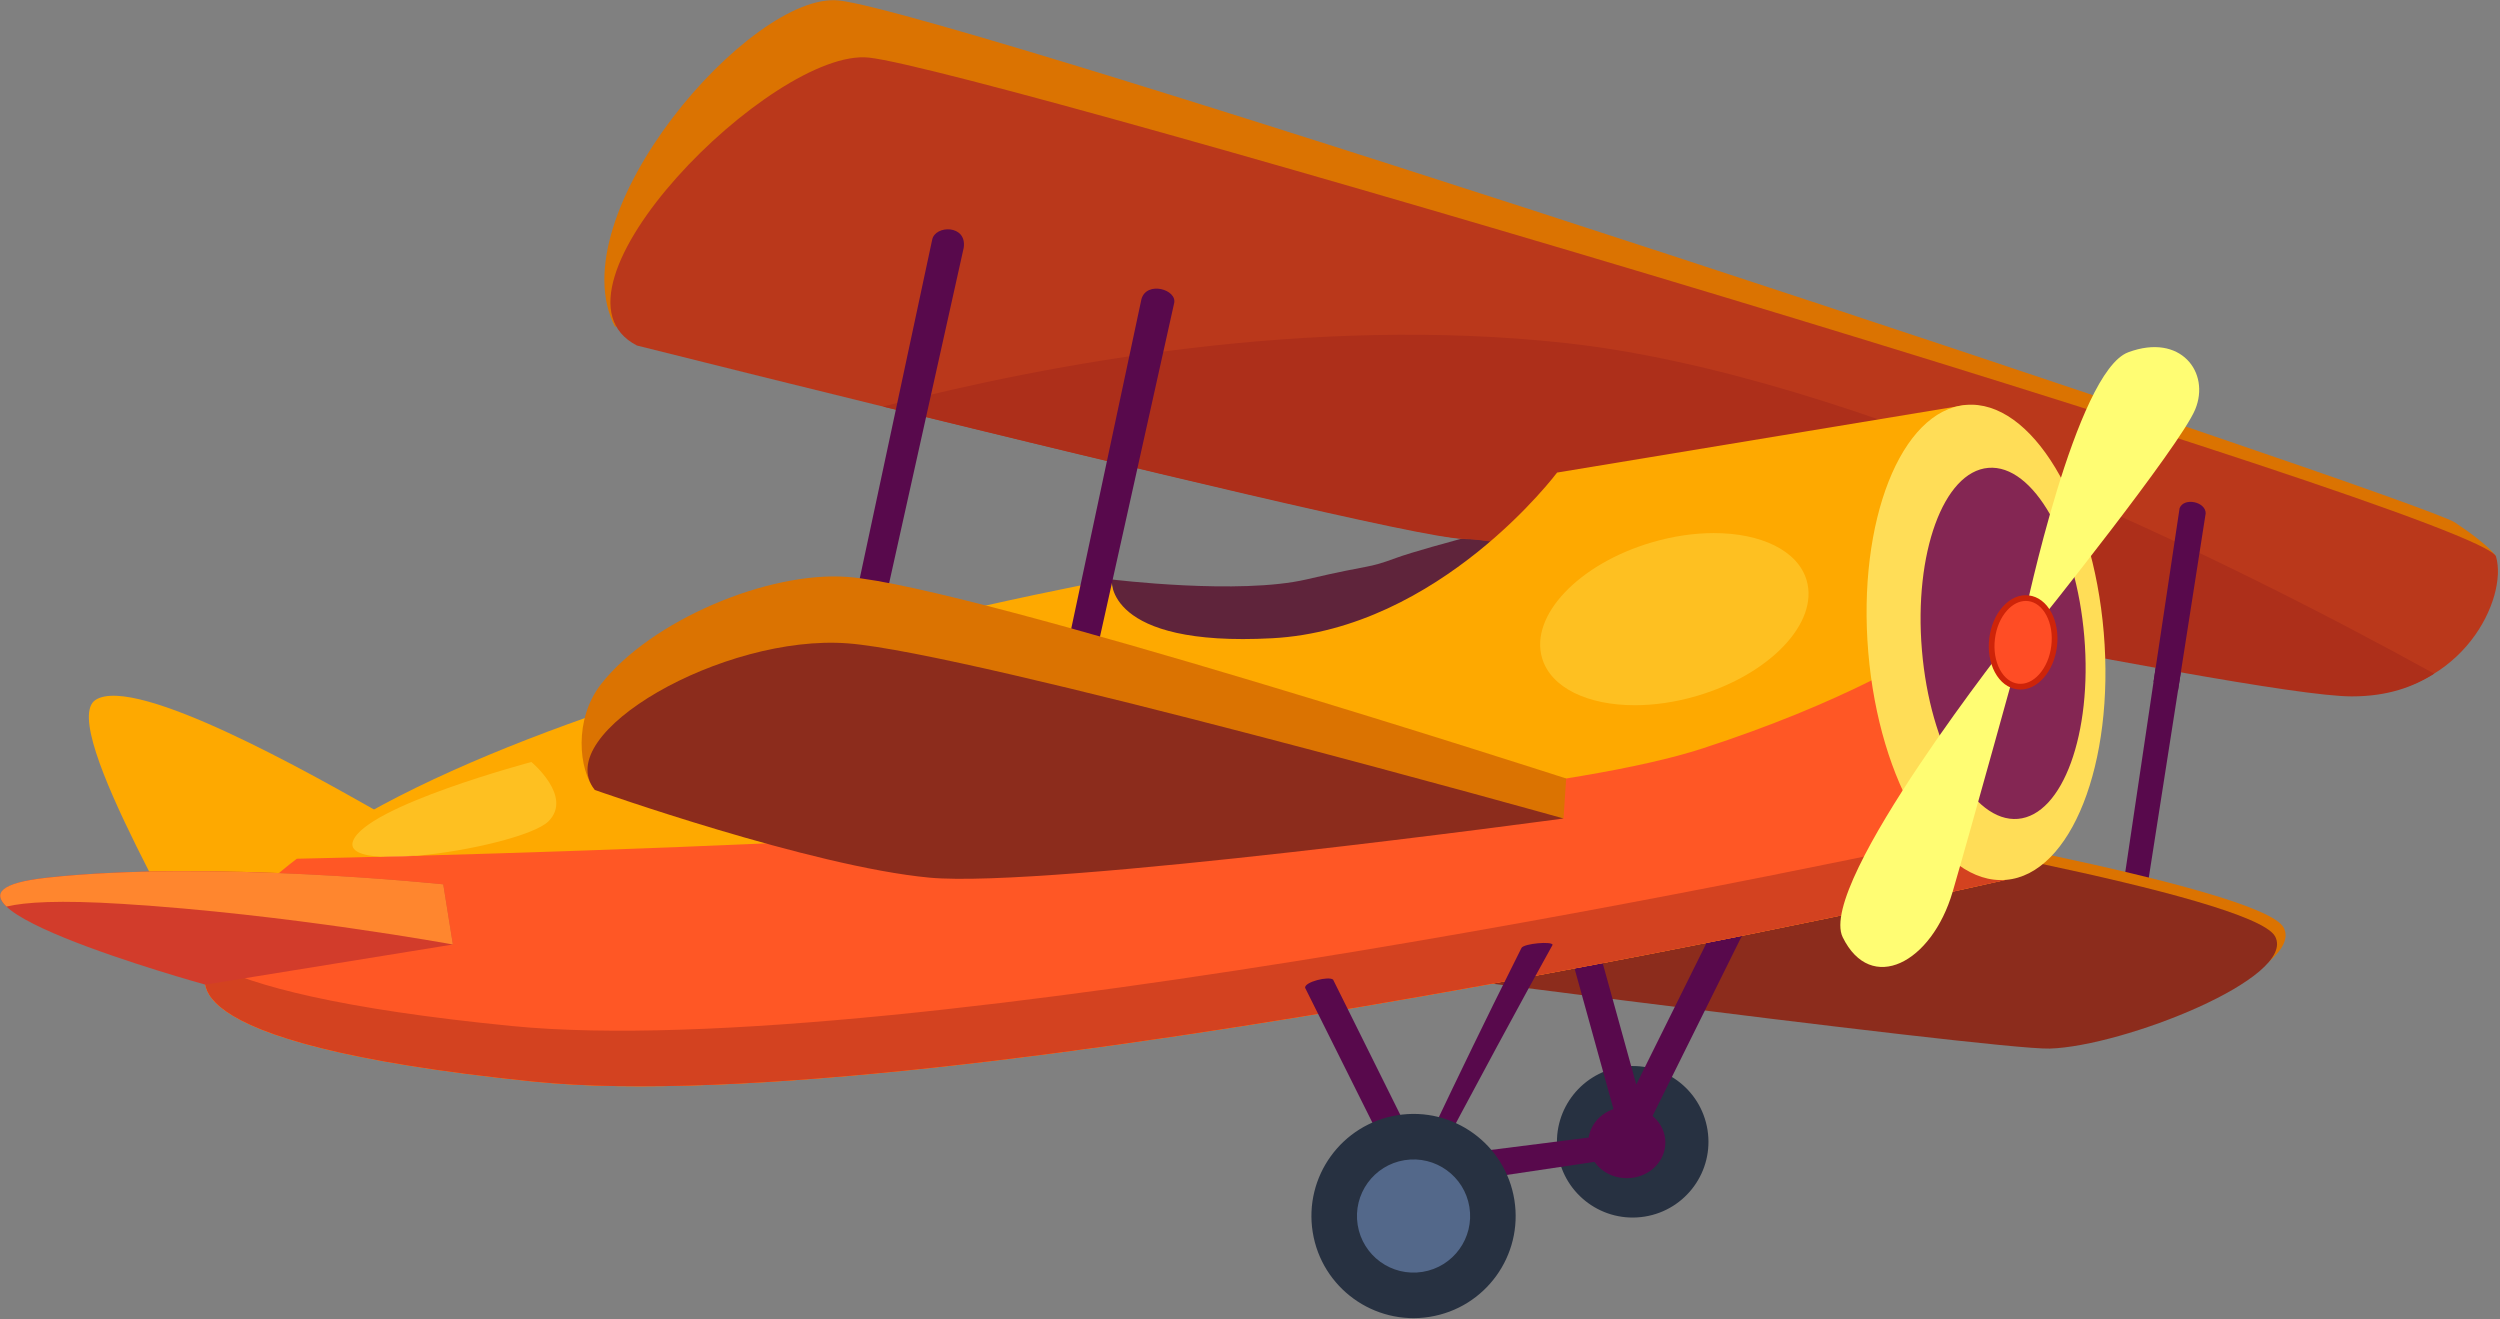 <?xml version="1.0" encoding="UTF-8" standalone="no"?>
<!DOCTYPE svg PUBLIC "-//W3C//DTD SVG 1.1//EN" "http://www.w3.org/Graphics/SVG/1.1/DTD/svg11.dtd">
<svg width="100%" height="100%" viewBox="0 0 796 420" version="1.1" xmlns="http://www.w3.org/2000/svg" xmlns:xlink="http://www.w3.org/1999/xlink" xml:space="preserve" xmlns:serif="http://www.serif.com/" style="fill-rule:evenodd;clip-rule:evenodd;stroke-linejoin:round;stroke-miterlimit:2;">
    <rect x="0" y="0" width="796" height="420" fill="#808080" stroke="none"/>
    <g transform="matrix(4.167,0,0,4.167,-1003.08,-720.103)">
        <path d="M308.228,179.053C316.758,179.958 423.458,211.731 431.586,216.754C431.533,216.098 431.404,215.269 431.404,215.269C430.852,214.529 429.453,213.495 428.301,212.733C425.551,210.915 313.643,173.783 304.811,172.846C298.12,172.137 283.227,189.274 287.736,197.827C290.049,190.875 302.801,178.477 308.228,179.053Z" style="fill:rgb(219,115,1);fill-rule:nonzero;"/>
        <path d="M371.19,259.141C371.696,262.297 369.546,265.265 366.39,265.771C363.232,266.276 360.264,264.126 359.759,260.969C359.254,257.813 361.403,254.844 364.561,254.339C367.717,253.833 370.686,255.984 371.19,259.141Z" style="fill:rgb(39,49,65);fill-rule:nonzero;"/>
        <path d="M407.135,212.37L402.484,243.677L404.217,244.301L409.256,212.031C409.256,212.031 407.436,210.347 407.135,212.37Z" style="fill:rgb(88,9,76);fill-rule:nonzero;"/>
        <path d="M380.834,234.995C380.834,234.995 413.512,240.517 415.214,243.689C416.916,246.862 403.604,252.086 398.004,252.26C393.666,252.395 336.704,244.871 336.704,244.871L380.834,234.995Z" style="fill:rgb(219,115,1);fill-rule:nonzero;"/>
        <path d="M380.18,235.667C380.18,235.667 412.857,241.189 414.56,244.362C416.262,247.534 402.95,252.759 397.35,252.933C393.013,253.067 336.049,245.544 336.049,245.544L380.18,235.667Z" style="fill:rgb(140,44,28);fill-rule:nonzero;"/>
        <path d="M365.168,261.759L360.782,245.913L362.884,245.331L365.748,255.68L374.502,238.031L376.455,239L365.168,261.759Z" style="fill:rgb(88,9,76);fill-rule:nonzero;"/>
        <path d="M256.881,249.066C256.495,246.657 244.946,228.219 248.034,226.281C251.122,224.342 264.722,232.083 269.298,234.665C273.874,237.246 274.589,240.382 274.589,240.382L256.881,249.066Z" style="fill:rgb(254,169,0);fill-rule:nonzero;"/>
        <path d="M325.661,217.086C325.661,217.086 335.411,218.287 340.57,217.079C345.729,215.871 345.052,216.307 347.399,215.443C349.746,214.579 358.652,212.344 358.652,212.344L356.377,223.47L333.143,225.213L326.146,222.51L325.661,217.086Z" style="fill:rgb(95,36,59);fill-rule:nonzero;"/>
        <path d="M289.39,199.213C289.39,199.213 348.651,214.108 352.989,214.012C355.15,213.964 370.019,216.97 385.391,219.976C400.865,223.003 416.848,226.029 420.888,225.939C428.939,225.761 432.353,218.514 431.443,215.345C430.534,212.177 315.943,178.149 307.111,177.212C299.792,176.436 281.241,195.03 289.39,199.213Z" style="fill:rgb(186,56,27);fill-rule:nonzero;"/>
        <path d="M352.517,213.976C356.853,213.879 412.361,226.022 420.416,226.022C423.163,226.022 425.127,225.298 426.711,224.284C411.121,215.685 382.428,201.438 360.31,199.018C340.871,196.891 320.932,200.566 308.182,203.875C325.897,208.222 349.82,214.035 352.517,213.976Z" style="fill:rgb(173,47,26);fill-rule:nonzero;"/>
        <path d="M256.952,246.433C256.952,246.433 250.416,252.31 281.504,255.455C312.593,258.599 393.907,240.058 393.907,240.058L390.943,203.751L359.697,208.92C359.697,208.92 350.738,220.889 337.935,221.579C325.131,222.269 325.661,217.086 325.661,217.086C325.661,217.086 262.252,228.593 256.952,246.433Z" style="fill:rgb(254,169,0);fill-rule:nonzero;"/>
        <path d="M393.907,240.058L392.245,219.697C388.104,222.728 381.368,226.561 370.806,230C352.021,236.116 281.925,238.024 263.401,238.426C260.109,240.922 257.794,243.597 256.952,246.433C256.952,246.433 250.416,252.31 281.504,255.455C312.593,258.599 393.907,240.058 393.907,240.058Z" style="fill:rgb(255,87,37);fill-rule:nonzero;"/>
        <path d="M279.817,251.208C266.616,249.902 260.056,248.125 256.893,246.492C256.316,247.11 252.228,252.494 281.504,255.455C312.593,258.599 393.907,240.058 393.907,240.058L393.58,236.059C383.582,238.245 309.422,254.137 279.817,251.208Z" style="fill:rgb(211,66,32);fill-rule:nonzero;"/>
        <path d="M365.026,259.36L349.776,261.293L349.978,263.464L365.229,261.188L365.026,259.36Z" style="fill:rgb(88,9,76);fill-rule:nonzero;"/>
        <path d="M401.467,221.138C402.311,231.159 398.968,239.622 393.999,240.041C389.031,240.459 384.318,232.674 383.475,222.653C382.632,212.632 385.975,204.168 390.943,203.75C395.911,203.332 400.623,211.117 401.467,221.138Z" style="fill:rgb(255,221,87);fill-rule:nonzero;"/>
        <path d="M399.98,221.448C400.604,228.855 398.332,235.093 394.906,235.381C391.48,235.669 388.197,229.899 387.574,222.493C386.95,215.086 389.222,208.849 392.648,208.56C396.074,208.271 399.357,214.042 399.98,221.448Z" style="fill:rgb(132,38,83);fill-rule:nonzero;"/>
        <path d="M327.938,195.665L320.89,228.742L323.021,229.321L330.432,195.996C330.701,194.938 328.338,194.247 327.938,195.665Z" style="fill:rgb(88,9,76);fill-rule:nonzero;"/>
        <path d="M311.947,191.129L304.811,224.503L306.943,225.083L314.354,191.758C314.636,189.958 312.165,189.995 311.947,191.129Z" style="fill:rgb(88,9,76);fill-rule:nonzero;"/>
        <path d="M394.735,221.155C394.735,221.155 379.52,240.342 381.521,244.425C383.672,248.808 388.323,246.421 389.925,240.942C391.229,236.483 395.307,221.726 395.307,221.726L394.735,221.155Z" style="fill:rgb(255,253,115);fill-rule:nonzero;"/>
        <path d="M395.451,219.73C395.451,219.73 399.331,201.219 403.341,199.727C407.35,198.236 409.62,201.271 408.457,204.091C407.294,206.911 396.386,220.508 396.386,220.508L395.451,219.73Z" style="fill:rgb(255,253,115);fill-rule:nonzero;"/>
        <path d="M274.589,240.382C274.589,240.382 256.829,238.509 244.305,239.876C231.78,241.244 256.403,248.046 256.403,248.046L275.325,244.98L274.589,240.382Z" style="fill:rgb(210,60,43);fill-rule:nonzero;"/>
        <path d="M244.305,239.876C240.653,240.275 240.188,241.095 241.213,242.081C242.644,241.742 245.205,241.574 250.105,241.879C262.72,242.664 275.325,244.98 275.325,244.98L274.589,240.382C274.589,240.382 256.829,238.509 244.305,239.876Z" style="fill:rgb(255,134,46);fill-rule:nonzero;"/>
        <path d="M286.18,233.175C286.18,233.175 302.034,234.719 311.09,235.564C318.795,236.283 360.188,235.35 360.188,235.35L360.391,232.295C360.391,232.295 315.024,217.63 305.515,216.896C299.398,216.425 290.431,220.246 286.649,225.083C284.552,227.766 284.935,231.646 286.18,233.175Z" style="fill:rgb(219,115,1);fill-rule:nonzero;"/>
        <path d="M286.18,233.175C286.18,233.175 302.688,239.027 311.744,239.872C320.8,240.716 360.188,235.35 360.188,235.35C360.188,235.35 315.024,222.704 305.515,221.971C296.005,221.237 282.69,228.891 286.18,233.175Z" style="fill:rgb(140,44,28);fill-rule:nonzero;"/>
        <path d="M365.634,226.697C362.059,226.697 359.221,225.378 358.549,223.091C357.597,219.851 361.35,215.896 366.932,214.255C368.572,213.773 370.188,213.544 371.677,213.544C375.253,213.544 378.091,214.863 378.764,217.15C379.715,220.39 375.962,224.346 370.379,225.986C368.738,226.468 367.122,226.697 365.634,226.697Z" style="fill:rgb(254,192,33);fill-rule:nonzero;"/>
        <path d="M407.14,225.579L409.256,212.031C409.256,211.147 407.599,210.794 407.263,211.638L405.271,224.923C405.914,224.87 406.62,225.112 407.14,225.579Z" style="fill:rgb(88,9,76);fill-rule:nonzero;"/>
        <path d="M269.806,238.273C268.32,238.186 267.416,237.827 267.694,237.074C268.688,234.391 281.323,231.035 281.323,231.035C281.323,231.035 284.515,233.681 282.632,235.564C281.556,236.64 276.508,237.856 272.563,238.199C271.603,238.226 270.683,238.25 269.806,238.273Z" style="fill:rgb(254,192,33);fill-rule:nonzero;"/>
        <path d="M270.585,238.294C270.312,238.294 270.051,238.287 269.806,238.273C270.683,238.25 271.603,238.226 272.563,238.199C271.859,238.261 271.19,238.294 270.585,238.294Z" style="fill:rgb(255,132,65);fill-rule:nonzero;"/>
        <path d="M356.978,245.239C356.34,246.504 355.641,247.909 354.86,249.494C352.678,253.928 350.55,258.386 349.261,261.106L342.582,247.662C342.24,247.383 340.387,247.838 340.443,248.289C345.527,258.512 348.114,263.537 348.017,263.745L349.004,264.208C353.743,255.244 357.053,249.149 359.352,245.009C359.352,244.714 357.176,244.898 356.978,245.239Z" style="fill:rgb(88,9,76);fill-rule:nonzero;"/>
        <path d="M356.433,264.495C357.113,268.75 354.217,272.75 349.962,273.431C345.707,274.112 341.706,271.214 341.024,266.96C340.344,262.706 343.241,258.705 347.496,258.024C351.75,257.343 355.752,260.24 356.433,264.495Z" style="fill:rgb(39,49,65);fill-rule:nonzero;"/>
        <path d="M352.998,265.044C353.375,267.402 351.77,269.619 349.412,269.996C347.054,270.374 344.837,268.768 344.46,266.411C344.083,264.053 345.688,261.835 348.046,261.458C350.403,261.082 352.62,262.688 352.998,265.044Z" style="fill:rgb(83,104,138);fill-rule:nonzero;"/>
        <path d="M367.971,260.111C367.971,261.617 366.652,262.836 365.026,262.836C363.4,262.836 362.082,261.617 362.082,260.111C362.082,258.606 363.4,257.386 365.026,257.386C366.652,257.386 367.971,258.606 367.971,260.111Z" style="fill:rgb(88,9,76);fill-rule:nonzero;"/>
        <path d="M397.677,222.184C397.45,224.046 396.205,225.427 394.896,225.268C393.587,225.109 392.709,223.47 392.937,221.607C393.162,219.744 394.407,218.363 395.717,218.522C397.025,218.682 397.903,220.321 397.677,222.184Z" style="fill:rgb(255,77,37);fill-rule:nonzero;"/>
        <path d="M395.511,218.729C395.008,218.729 394.508,218.981 394.082,219.453C393.586,220.002 393.256,220.777 393.152,221.634C393.048,222.49 393.184,223.321 393.532,223.974C393.868,224.601 394.361,224.983 394.923,225.052C395.485,225.12 396.055,224.866 396.53,224.338C397.025,223.789 397.356,223.014 397.46,222.157C397.564,221.301 397.43,220.47 397.08,219.817C396.744,219.19 396.251,218.807 395.69,218.739L395.511,218.729ZM395.104,225.499L394.87,225.484C394.164,225.399 393.553,224.936 393.147,224.179C392.757,223.449 392.604,222.526 392.72,221.581C392.834,220.636 393.203,219.776 393.758,219.161C394.332,218.524 395.036,218.217 395.743,218.306C396.448,218.392 397.06,218.855 397.465,219.611C397.855,220.342 398.008,221.265 397.893,222.21C397.778,223.155 397.409,224.015 396.854,224.63C396.345,225.196 395.73,225.499 395.104,225.499Z" style="fill:rgb(206,36,9);fill-rule:nonzero;"/>
    </g>
    <g id="Artboard1" transform="matrix(1.721,0,0,0.521,542.986,-79.938)">
        <rect x="-315.541" y="153.529" width="462.107" height="805.897" style="fill:none;"/>
    </g>
</svg>
